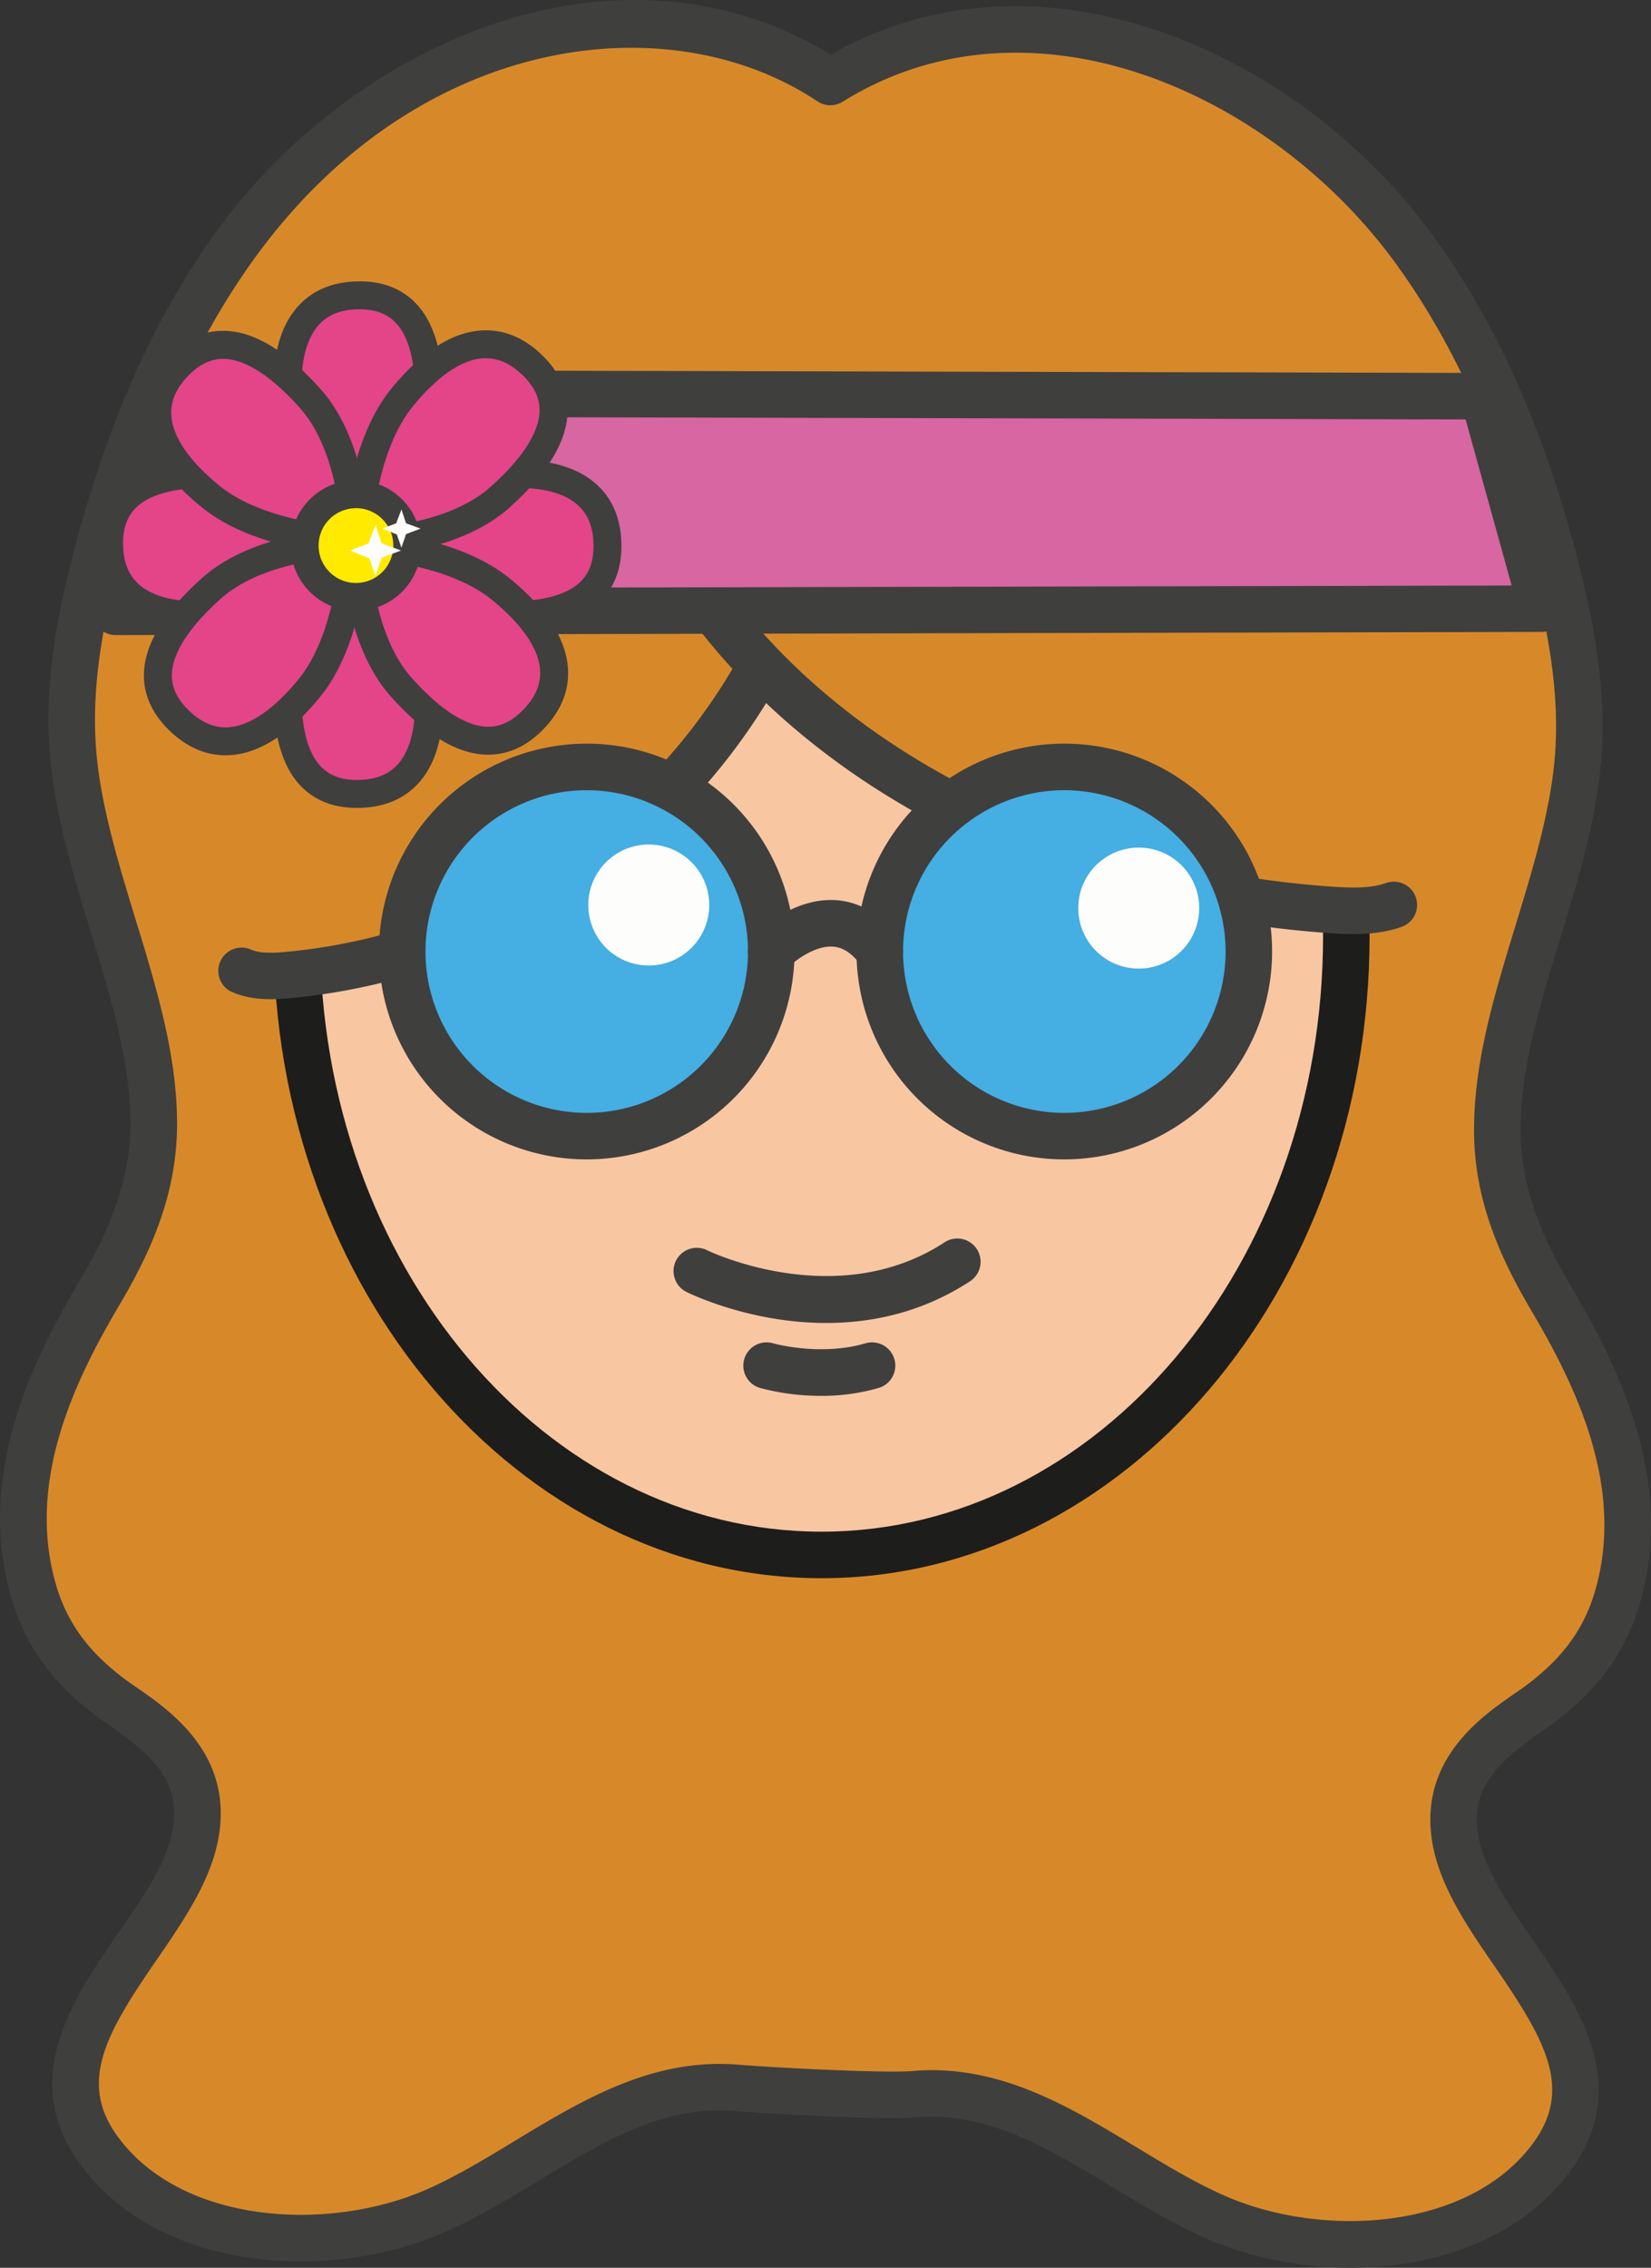 <svg xmlns="http://www.w3.org/2000/svg" width="786.56" height="1080" viewBox="0 0 786.56 1080"><rect x="0" y="0" width="786.56" height="1080" fill="#333333" stroke="none"/><g id="Слой_2" data-name="Слой 2"><g id="Hippy04_239174870"><g id="Hippy04_239174870-2" data-name="Hippy04_239174870"><path d="M728.58 815.19c20-13.69 34.74-30.17 41.77-53.78 15-50.35-5.63-99.53-30.92-142.28-14.93-25.24-26-50.48-26.1-80.28-.13-28.42 7.64-56.21 15.72-83.21 8.23-27.5 17.49-54.94 21.51-83.47 4.6-32.69-.2-64.94-8.11-96.73-13.75-55.26-34.74-109.82-68.34-156.19C612.86 34.72 491.85-20.83 395.59 39c-97-64.63-220.9-8.63-283.14 77.26-33.6 46.37-54.59 100.93-68.34 156.18-7.91 31.79-12.72 64-8.11 96.74 4 28.52 13.27 56 21.5 83.46 8.08 27 15.85 54.8 15.73 83.21-.14 29.81-11.18 55.05-26.11 80.29C21.84 658.93 1.19 708.11 16.2 758.46c7 23.6 21.81 40.09 41.78 53.77 23 15.76 41.24 32.55 34.78 63C82.32 924.6 7.5 971.42 47.76 1025c35 46.53 110.08 49.53 159.27 28.17 47-20.42 89.15-63.35 143.91-58.77 13.39 1.11 68.85 4.27 84.67 2.95 54.77-4.58 96.91 38.36 143.92 58.77 49.19 21.37 124.27 18.37 159.27-28.17 40.26-53.53-34.56-100.35-45-149.68C687.34 847.74 705.58 831 728.58 815.19z" fill="#d78929"/><path d="M643.37 1080c-23.87.0-47.75-4.86-68.25-13.76-15.54-6.75-30.49-15.81-45-24.56-30.72-18.6-59.68-36.17-93.62-33.34-17.43 1.46-74.48-2-86.52-3-33.85-2.83-62.9 14.73-93.62 33.33-14.46 8.76-29.43 17.82-45 24.56-55.1 23.93-134.71 18.63-172.54-31.67-30.73-40.86-4.14-79.49 17.23-110.52C67.72 904.26 78.66 888.36 81.92 873c4.81-22.68-6.91-35.63-30.21-51.6-24.28-16.63-38.93-35.62-46.12-59.75-17-57.15 8.15-110.76 32-151.09C49.66 590.13 62 565.3 62.15 535.84c.11-26.38-7.15-52.88-15.26-80-1.29-4.31-2.61-8.62-3.92-12.93-7.1-23.24-14.43-47.27-17.94-72.17-4.2-29.8-1.63-60.94 8.33-101 16.13-64.82 39.07-117.16 70.11-160 33.34-46 82.21-82.13 134.08-99.11C293.71-7.7 349.61-2.22 395.8 26c99.59-56.71 223.37-1.46 287.28 86.73 31.06 42.85 54 95.19 70.12 160 10 40 12.53 71.17 8.33 101-3.5 24.86-10.83 48.87-17.92 72.08-1.32 4.34-2.65 8.68-3.94 13-8.11 27.09-15.37 53.58-15.26 80 .14 29.45 12.49 54.29 24.56 74.69 23.85 40.32 49 93.93 32 151.09-7.19 24.13-21.85 43.11-46.13 59.75h0c-23.3 16-35 28.92-30.21 51.6 3.26 15.38 14.21 31.28 25.8 48.12 21.36 31 48 69.65 17.22 110.52C723.9 1066.15 683.66 1080 643.37 1080zM443.83 985.88c36.95.0 67.85 18.7 97.8 36.84 14.48 8.76 28.15 17 42.32 23.19 46.19 20.07 115.15 16.35 146-24.66 19.72-26.23 6.45-49.47-17.76-84.64-12.32-17.88-25-36.38-29.23-56.09-8.78-41.48 22.54-62.94 39.36-74.47h0c20.14-13.8 31.69-28.54 37.43-47.8 14.58-48.93-8.29-97-29.84-133.48-13.59-23-27.49-51.12-27.65-85.87-.13-29.45 7.58-57.69 16.19-86.44q2-6.56 4-13.13c6.84-22.4 13.9-45.56 17.17-68.71 3.78-26.84 1.34-55.37-7.89-92.51-15.44-62-37.21-111.84-66.56-152.35C605.89 44 491.05-7.29 401.44 48.45a11.06 11.06.0 0 1-12-.2C318.52 1 198.86 15.92 121.42 122.8 92.07 163.3 70.3 213.14 54.86 275.16c-9.24 37.12-11.67 65.66-7.89 92.51 3.27 23.18 10.35 46.36 17.19 68.79 1.33 4.35 2.66 8.7 4 13.05 8.6 28.76 16.32 57 16.19 86.43-.16 34.75-14.07 62.91-27.65 85.88-21.55 36.44-44.43 84.54-29.84 133.47 5.74 19.26 17.28 34 37.42 47.8 16.83 11.53 48.15 33 39.36 74.48-4.17 19.71-16.91 38.2-29.22 56.09-24.21 35.16-37.49 58.41-17.77 84.63 30.84 41 99.81 44.72 146 24.67 14.17-6.15 27.84-14.43 42.32-23.2 32.39-19.6 65.84-39.89 106.94-36.46 14.71 1.24 68.62 4.14 82.82 3C437.78 986 440.83 985.88 443.83 985.88z" fill="#3f3f3e"/><ellipse cx="391.4" cy="445.77" rx="250.01" ry="294.75" fill="#f9c6a2"/><path d="M391.4 751.6c-144 0-261.09-137.19-261.09-305.83S247.43 139.94 391.4 139.94 652.49 277.13 652.49 445.77 535.37 751.6 391.4 751.6zm0-589.5c-131.75.0-238.93 127.26-238.93 283.67S259.65 729.44 391.4 729.44 630.33 602.19 630.33 445.77 523.14 162.1 391.4 162.1z" fill="#1d1d1b"/><path d="M98.54 390.37c0 2.68-4.56 2.83-6.83 4.24 3.22 12 2.35 24.63 4.15 36.89s7.25 25.22 18.46 30.5c7.2 3.39 15.53 3 23.45 2.28a290.41 290.41.0 0 0 169.57-76.39 290.51 290.51.0 0 0 87.52-164.1s9.51-105.27-12.65-118.57S98.54 162.84 98.54 390.37z" fill="#d78929"/><path d="M129 475.85c-6.53.0-13.11-.89-19.35-3.83A11.08 11.08.0 0 1 119 452c4.83 2.27 11.66 1.86 17.68 1.28A276.9 276.9.0 0 0 383.92 222a11.08 11.08.0 0 1 21.88 3.56 299.05 299.05.0 0 1-267 249.74C135.57 475.62 132.27 475.85 129 475.85z" fill="#3f3f3e"/><path d="M684.84 359.34c0 2.68 6 2.83 9 4.25-4.25 12-3.11 24.62-5.48 36.88S678.81 425.69 664 431c-9.49 3.39-20.49 3-30.93 2.29-82.92-6-162.92-33.27-223.75-76.39s-102.12-101.8-115.49-164.1c0 0-12.55-105.28 16.69-118.58S684.84 131.82 684.84 359.34z" fill="#d78929"/><path d="M644.79 444.84c-4.31.0-8.52-.24-12.5-.53-85.23-6.12-166.68-34-229.37-78.4C339.6 321 297 260.35 283 195.09a11.08 11.08.0 1 1 21.67-4.65C317.51 250.26 357 306.15 415.74 347.83c59.43 42.13 136.89 68.54 218.13 74.38 8.76.62 18.75 1.06 26.42-1.67a11.08 11.08.0 1 1 7.45 20.87C660.26 444.08 652.37 444.84 644.79 444.84z" fill="#3f3f3e"/><circle cx="279.53" cy="453.16" r="87.91" fill="#45aee3"/><path d="M279.53 552.15a99 99 0 1 1 99-99 99.11 99.11.0 0 1-99 99zm0-175.82a76.83 76.83.0 1 0 76.83 76.83A76.92 76.92.0 0 0 279.53 376.33z" fill="#3f3f3e"/><circle cx="507.06" cy="453.16" r="87.91" fill="#45aee3"/><path d="M507.05 552.15a99 99 0 1 1 99-99A99.1 99.1.0 0 1 507.05 552.15zm0-175.82a76.83 76.83.0 1 0 76.84 76.83A76.91 76.91.0 0 0 507.05 376.33z" fill="#3f3f3e"/><path d="M419.16 464.24a11 11 0 0 1-9-4.54c-4.13-5.64-8.47-8.54-13.29-8.88-8.9-.64-18.81 7.26-21.55 10.08a11.08 11.08.0 0 1-15.86-15.48c1.81-1.86 18.32-18.17 39-16.71 7.94.56 19.53 4.12 29.61 17.91a11.08 11.08.0 0 1-8.93 17.62z" fill="#3f3f3e"/><path d="M571.32 432.47a28.81 28.81.0 1 1-28.81-28.81A28.8 28.8.0 0 1 571.32 432.47z" fill="#fdfdfc"/><path d="M337.89 431a28.81 28.81.0 1 1-28.81-28.81A28.81 28.81.0 0 1 337.89 431z" fill="#fdfdfc"/><path d="M393.61 630.05c-36.32.0-64.73-13.88-66.59-14.8a11.08 11.08.0 0 1 9.9-19.83c.81.4 61.76 29.78 113.1-3.79a11.08 11.08.0 1 1 12.13 18.55C439.1 625.25 415 630.05 393.61 630.05z" fill="#3f3f3e"/><path d="M365.22 650.4s25.12 7.38 50.23.0" fill="#934419"/><path d="M391.27 664.76A112.59 112.59.0 0 1 362.1 661a11.08 11.08.0 0 1 6.22-21.27h0c.22.06 22.49 6.33 44 0A11.08 11.08.0 1 1 418.58 661 97.31 97.31.0 0 1 391.27 664.76z" fill="#3f3f3e"/><path d="M734.74 289.9 55.11 291.38 86.14 187.22 706.66 188.7 734.74 289.9z" fill="#d766a2"/><path d="M55.11 302.46a11.08 11.08.0 0 1-10.62-14.25l31-104.16a11.08 11.08.0 0 1 10.62-7.92h0l620.53 1.48a11.09 11.09.0 0 1 10.65 8.12l28.07 101.21a11.08 11.08.0 0 1-10.65 14L55.14 302.46zM94.39 198.32 70 280.26l650.18-1.41-21.94-79.09z" fill="#3f3f3e"/><path d="M204.16 196.13c-1.87 32.73-32.71 63.26-32.71 63.26s-30.67-31.6-33.88-64.22c-3.38-34.27 7.72-54.54 33.88-54.49C197 140.72 206.09 162.35 204.16 196.13z" fill="#e44488"/><path d="M171.45 266h-.06a6.63 6.63.0 0 1-4.71-2c-1.32-1.36-32.33-33.67-35.73-68.2-2.23-22.62 1.5-39.45 11.1-50C149.14 138 159 134 171.37 134h.09c11.15.0 20.18 3.61 26.85 10.68 9.67 10.26 13.87 27.68 12.49 51.8-2 34.88-33.34 66.28-34.67 67.6A6.66 6.66.0 0 1 171.45 266zm-.08-118.71c-8.57.0-15 2.43-19.48 7.43-6.86 7.56-9.53 21.31-7.71 39.77 2.22 22.48 19 45 27.34 54.93 8.32-9.68 24.73-31.46 26-53.7h0c1.15-20-1.92-34.53-8.89-41.91-4.12-4.37-9.74-6.5-17.19-6.52z" fill="#3f3f3e"/><path d="M137.23 322.65c1.87-32.73 32.71-63.26 32.71-63.26s30.67 31.6 33.88 64.22c3.38 34.27-7.72 54.53-33.88 54.49C144.42 378.06 135.3 356.43 137.23 322.65z" fill="#e44488"/><path d="M170 384.75h-.1c-11.14.0-20.17-3.61-26.84-10.68-9.67-10.26-13.87-27.68-12.49-51.8 2-34.88 33.34-66.28 34.67-67.6a7.16 7.16.0 0 1 4.74-1.93 6.68 6.68.0 0 1 4.71 2C176 256.12 207 288.42 210.44 323c2.23 22.62-1.5 39.45-11.09 50C192.25 380.79 182.39 384.75 170 384.75zm-.15-115.42c-8.32 9.68-24.73 31.45-26 53.7h0c-1.15 20 1.92 34.53 8.89 41.91 4.12 4.37 9.74 6.5 17.19 6.51H170c8.58.0 14.95-2.42 19.48-7.42 6.86-7.55 9.53-21.31 7.7-39.76C195 301.78 178.22 279.29 169.87 269.33z" fill="#3f3f3e"/><path d="M107.44 225.92c32.72 1.87 63.25 32.71 63.25 32.71s-31.6 30.67-64.22 33.89C72.21 295.9 51.94 284.8 52 258.63 52 233.12 73.66 224 107.44 225.92z" fill="#e44488"/><path d="M95 299.76c-16.61.0-29.33-3.92-37.91-11.72-7.84-7.11-11.81-17-11.79-29.42.0-11.14 3.61-20.17 10.69-26.84 10.25-9.67 27.68-13.87 51.8-12.5 34.87 2 66.28 33.34 67.6 34.67a6.65 6.65.0 0 1-.1 9.45c-1.36 1.32-33.66 32.33-68.2 35.73C102.89 299.55 98.85 299.76 95 299.76zm4.14-67.44c-16 0-27.65 3.12-34 9.13-4.37 4.12-6.5 9.74-6.51 17.19.0 8.61 2.41 15 7.42 19.56 7.56 6.86 21.29 9.53 39.77 7.7 22.42-2.21 45-19 54.92-27.35-9.67-8.31-31.45-24.72-53.69-26h0Q103 232.32 99.17 232.32z" fill="#3f3f3e"/><path d="M234 292.86c-32.72-1.87-63.25-32.71-63.25-32.71s31.6-30.67 64.22-33.89c34.26-3.38 54.53 7.72 54.49 33.89C289.37 285.66 267.73 294.79 234 292.86z" fill="#e44488"/><path d="M242.21 299.75q-4.17.0-8.64-.25c-34.87-2-66.28-33.34-67.6-34.68a6.64 6.64.0 0 1 .1-9.44c1.36-1.32 33.66-32.33 68.19-35.73 22.64-2.24 39.45 1.5 50 11.09 7.83 7.11 11.8 17 11.78 29.42.0 11.14-3.62 20.17-10.69 26.84C276.38 295.47 261.89 299.75 242.21 299.75zm-61.56-39.53c9.68 8.32 31.44 24.73 53.68 26h0c20 1.14 34.53-1.93 41.92-8.89 4.37-4.12 6.5-9.75 6.51-17.19.0-8.61-2.41-15-7.42-19.55-7.56-6.87-21.32-9.53-39.77-7.71C213.15 235.09 190.62 251.87 180.65 260.22z" fill="#3f3f3e"/><path d="M238.14 236.87c-24.47 21.81-67.86 21.59-67.86 21.59s.66-44 21.45-69.37c21.84-26.61 44-33.1 62.49-14.57C272.23 192.59 263.39 214.34 238.14 236.87z" fill="#e44488"/><path d="M170.39 265.11h-.14a6.64 6.64.0 0 1-6.62-6.75c0-1.89 1-46.66 23-73.49 14.42-17.57 28.95-26.82 43.21-27.51 10.53-.51 20.37 3.68 29.13 12.47 7.87 7.89 11.71 16.82 11.42 26.54-.41 14.09-9.76 29.38-27.79 45.46h0C217 264.66 173.73 265.11 170.39 265.11zm61.1-94.5h-1.05c-10.2.49-21.81 8.33-33.57 22.67-14.29 17.42-18.36 45.21-19.5 58.17 12.72-1 39.72-4.75 56.34-19.58h0c15-13.36 23-25.78 23.35-35.93.18-6-2.29-11.48-7.55-16.75C243.75 173.44 237.84 170.61 231.49 170.61z" fill="#3f3f3e"/><path d="M100.79 280.15c24.47-21.82 67.86-21.6 67.86-21.6s-.65 44-21.45 69.37c-21.84 26.62-44 33.1-62.49 14.57C66.7 324.42 75.54 302.67 100.79 280.15z" fill="#e44488"/><path d="M107.42 359.7c-9.92.0-19.13-4.2-27.42-12.51-7.86-7.9-11.71-16.82-11.42-26.54.41-14.09 9.76-29.38 27.79-45.46h0c26.06-23.24 70.35-23.31 72.32-23.29a6.66 6.66.0 0 1 6.61 6.75c0 1.89-1 46.66-23 73.49-14.42 17.57-28.95 26.83-43.2 27.52C108.56 359.69 108 359.7 107.42 359.7zm54.15-94.17c-12.73 1-39.73 4.75-56.35 19.58h0c-15 13.36-23 25.78-23.35 35.93-.18 6 2.29 11.48 7.55 16.76 6.08 6.1 12.35 8.89 19.08 8.58 10.19-.5 21.8-8.34 33.56-22.67C156.35 306.29 160.42 278.49 161.57 265.53z" fill="#3f3f3e"/><path d="M191.11 327.18c-21.82-24.46-21.6-67.86-21.6-67.86s44 .66 69.37 21.45c26.62 21.84 33.1 44 14.57 62.49C235.38 361.27 213.63 352.43 191.11 327.18z" fill="#e44488"/><path d="M232.61 359.41c-.33.0-.66.0-1 0-14.09-.41-29.39-9.76-45.46-27.78h0c-23.25-26.07-23.3-70.45-23.29-72.32a6.66 6.66.0 0 1 2-4.72 6.53 6.53.0 0 1 4.75-1.9c1.89.0 46.66 1 73.49 23 17.57 14.42 26.83 29 27.52 43.21.51 10.57-3.69 20.37-12.48 29.13C250.52 355.56 241.94 359.41 232.61 359.41zm-36.54-36.66c13.36 15 25.78 23.06 35.93 23.35 5.91.18 11.48-2.29 16.76-7.55 6.1-6.08 8.9-12.32 8.57-19.07-.49-10.2-8.33-21.8-22.66-33.57-17.42-14.29-45.22-18.36-58.18-19.5 1 12.72 4.75 39.72 19.58 56.34z" fill="#3f3f3e"/><path d="M147.82 189.84c21.82 24.46 21.6 67.85 21.6 67.85s-44-.65-69.37-21.45c-26.62-21.84-33.1-44-14.57-62.49C103.55 155.74 125.3 164.58 147.82 189.84z" fill="#e44488"/><path d="M169.42 264.34h-.1c-1.89.0-46.66-.94-73.49-23C78.27 227 69 212.43 68.31 198.18 67.8 187.6 72 177.8 80.79 169c7.89-7.86 16.79-11.76 26.53-11.42 14.09.41 29.39 9.76 45.46 27.79h0c23.26 26.07 23.3 70.44 23.29 72.32a6.64 6.64.0 0 1-6.65 6.61zM106.34 170.9c-5.77.0-11.07 2.48-16.17 7.56-6.1 6.08-8.9 12.32-8.57 19.07.49 10.2 8.33 21.81 22.67 33.57 17.41 14.29 45.21 18.36 58.18 19.51-1-12.73-4.76-39.73-19.59-56.35h0c-13.36-15-25.78-23-35.93-23.35z" fill="#3f3f3e"/><path d="M194 259.83a24.45 24.45.0 1 1-24.45-24.45A24.45 24.45.0 0 1 194 259.83z" fill="#ffea00"/><path d="M169.58 290.93a31.1 31.1.0 1 1 31.1-31.1A31.13 31.13.0 0 1 169.58 290.93zm0-48.9a17.8 17.8.0 1 0 17.8 17.8A17.82 17.82.0 0 0 169.58 242z" fill="#3f3f3e"/><path d="M178.88 250 181.81 258.78 191.05 262.16 181.81 265.68 178.88 274.32 175.96 265.89 166.72 262.16 175.54 258.78 178.88 250z" fill="#fdfdfc"/><path d="M191.25 242.64 193.44 249.21 200.35 251.74 193.44 254.37 191.25 260.83 189.06 254.53 182.16 251.74 188.75 249.21 191.25 242.64z" fill="#fdfdfc"/></g></g></g></svg>